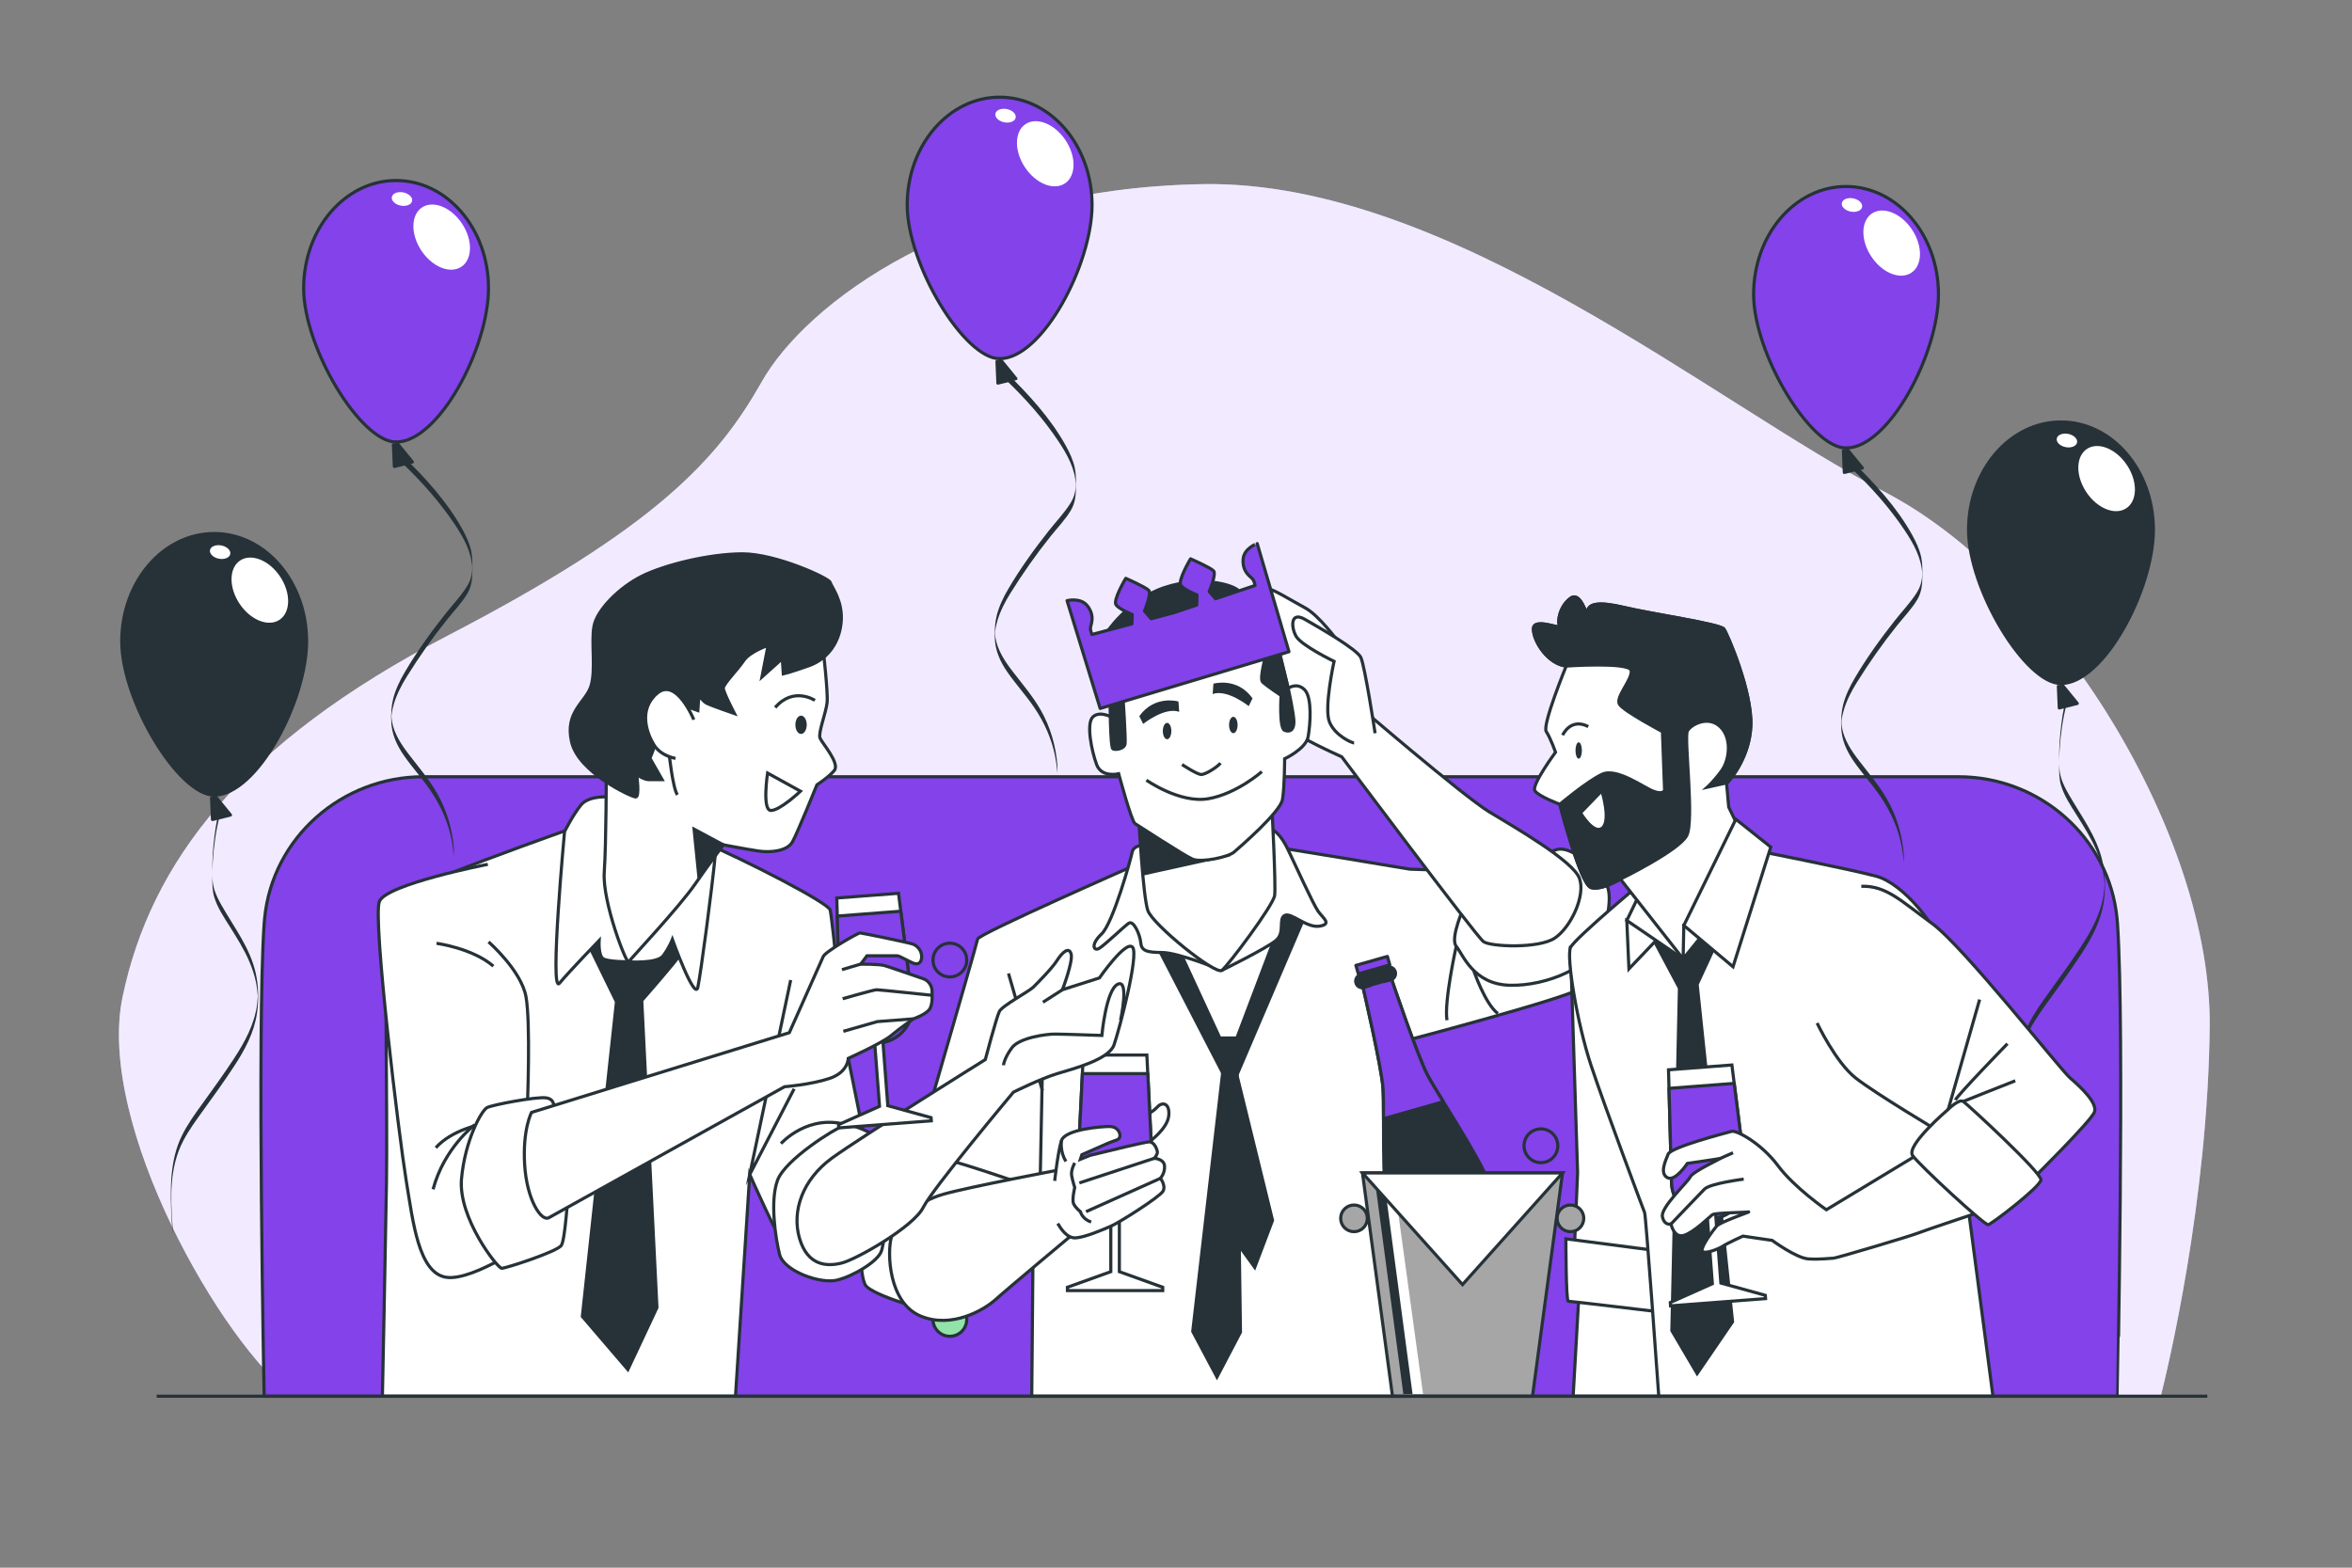<?xml version="1.0" encoding="utf-8"?>
<!-- Generator: Adobe Illustrator 25.2.0, SVG Export Plug-In . SVG Version: 6.00 Build 0)  -->
<svg version="1.1" xmlns="http://www.w3.org/2000/svg" xmlns:xlink="http://www.w3.org/1999/xlink" x="0px" y="0px"
	 viewBox="0 0 750 500" style="enable-background:new 0 0 750 500;" xml:space="preserve">
<rect x="0" y="0" width="750" height="500" fill="#808080" stroke="none"/>
<g id="Background_Simple">
	<g>
		<path style="fill:#D2BBFF;" d="M93.49,445.31h595.53c2.21-8.78,15.01-61.97,15.6-117.82c0.64-61.14-49.68-142.66-103.81-170.68
			c-54.13-28.02-138.84-99.35-217.17-98.08c-78.33,1.27-126.74,38.21-140.75,63.05c-14.01,24.84-33.75,46.49-99.99,80.88
			c-66.23,34.39-94.89,72.6-103.81,115.27C30.56,358.77,71.01,428.76,93.49,445.31z"/>
		<path style="opacity:0.7;fill:#FFFFFF;" d="M93.49,445.31h595.53c2.21-8.78,15.01-61.97,15.6-117.82
			c0.64-61.14-49.68-142.66-103.81-170.68c-54.13-28.02-138.84-99.35-217.17-98.08c-78.33,1.27-126.74,38.21-140.75,63.05
			c-14.01,24.84-33.75,46.49-99.99,80.88c-66.23,34.39-94.89,72.6-103.81,115.27C30.56,358.77,71.01,428.76,93.49,445.31z"/>
	</g>
</g>
<g id="Sofa">
	<g>
		<path style="fill:#8342EA;stroke:#263238;stroke-linecap:round;stroke-linejoin:round;stroke-miterlimit:10;" d="M675.22,294.66
			c-0.04-0.6-0.09-1.2-0.15-1.79c-2.53-25.75-24.66-45.13-50.53-45.13H411.95h-64.44H134.91c-25.87,0-48,19.38-50.53,45.13
			c-0.06,0.59-0.11,1.19-0.15,1.79c-2.31,33.85,0,150.66,0,150.66h261.58h67.84h261.58C675.22,445.31,677.53,328.51,675.22,294.66z"
			/>
		<path style="fill:#92E3A9;stroke:#263238;stroke-linecap:round;stroke-linejoin:round;stroke-miterlimit:10;" d="M154.42,306.2
			c0-2.97-2.41-5.38-5.38-5.38c-2.97,0-5.39,2.41-5.39,5.38c0,2.97,2.41,5.39,5.39,5.39C152.01,311.58,154.42,309.17,154.42,306.2z"
			/>
		
			<circle style="fill:#92E3A9;stroke:#263238;stroke-linecap:round;stroke-linejoin:round;stroke-miterlimit:10;" cx="225.96" cy="306.2" r="5.38"/>
		
			<circle style="fill:#8342EA;stroke:#263238;stroke-linecap:round;stroke-linejoin:round;stroke-miterlimit:10;" cx="302.89" cy="306.2" r="5.38"/>
		
			<circle style="fill:#92E3A9;stroke:#263238;stroke-linecap:round;stroke-linejoin:round;stroke-miterlimit:10;" cx="379.82" cy="306.2" r="5.38"/>
		
			<circle style="fill:#92E3A9;stroke:#263238;stroke-linecap:round;stroke-linejoin:round;stroke-miterlimit:10;" cx="456.74" cy="306.2" r="5.38"/>
		<path style="fill:#92E3A9;stroke:#263238;stroke-linecap:round;stroke-linejoin:round;stroke-miterlimit:10;" d="M539.06,306.2
			c0-2.97-2.41-5.38-5.39-5.38c-2.97,0-5.38,2.41-5.38,5.38c0,2.97,2.41,5.39,5.38,5.39C536.65,311.58,539.06,309.17,539.06,306.2z"
			/>
		<path style="fill:#92E3A9;stroke:#263238;stroke-linecap:round;stroke-linejoin:round;stroke-miterlimit:10;" d="M615.99,306.2
			c0-2.97-2.41-5.38-5.38-5.38c-2.97,0-5.39,2.41-5.39,5.38c0,2.97,2.41,5.39,5.39,5.39C613.57,311.58,615.99,309.17,615.99,306.2z"
			/>
		<path style="fill:#92E3A9;stroke:#263238;stroke-linecap:round;stroke-linejoin:round;stroke-miterlimit:10;" d="M154.42,420.82
			c0-2.97-2.41-5.38-5.38-5.38c-2.97,0-5.39,2.41-5.39,5.38c0,2.97,2.41,5.39,5.39,5.39C152.01,426.2,154.42,423.79,154.42,420.82z"
			/>
		
			<circle style="fill:#92E3A9;stroke:#263238;stroke-linecap:round;stroke-linejoin:round;stroke-miterlimit:10;" cx="225.96" cy="420.82" r="5.38"/>
		
			<circle style="fill:#92E3A9;stroke:#263238;stroke-linecap:round;stroke-linejoin:round;stroke-miterlimit:10;" cx="302.89" cy="420.82" r="5.38"/>
		
			<circle style="fill:#92E3A9;stroke:#263238;stroke-linecap:round;stroke-linejoin:round;stroke-miterlimit:10;" cx="379.82" cy="420.82" r="5.38"/>
		
			<circle style="fill:#92E3A9;stroke:#263238;stroke-linecap:round;stroke-linejoin:round;stroke-miterlimit:10;" cx="456.74" cy="420.82" r="5.38"/>
		<path style="fill:#92E3A9;stroke:#263238;stroke-linecap:round;stroke-linejoin:round;stroke-miterlimit:10;" d="M539.06,420.82
			c0-2.97-2.41-5.38-5.39-5.38c-2.97,0-5.38,2.41-5.38,5.38c0,2.97,2.41,5.39,5.38,5.39C536.65,426.2,539.06,423.79,539.06,420.82z"
			/>
		<path style="fill:#92E3A9;stroke:#263238;stroke-linecap:round;stroke-linejoin:round;stroke-miterlimit:10;" d="M615.99,420.82
			c0-2.97-2.41-5.38-5.38-5.38c-2.97,0-5.39,2.41-5.39,5.38c0,2.97,2.41,5.39,5.39,5.39C613.57,426.2,615.99,423.79,615.99,420.82z"
			/>
		
			<circle style="fill:#92E3A9;stroke:#263238;stroke-linecap:round;stroke-linejoin:round;stroke-miterlimit:10;" cx="183.65" cy="365.43" r="5.39"/>
		
			<circle style="fill:#92E3A9;stroke:#263238;stroke-linecap:round;stroke-linejoin:round;stroke-miterlimit:10;" cx="260.58" cy="365.43" r="5.39"/>
		
			<circle style="fill:#92E3A9;stroke:#263238;stroke-linecap:round;stroke-linejoin:round;stroke-miterlimit:10;" cx="337.51" cy="365.43" r="5.38"/>
		<path style="fill:#92E3A9;stroke:#263238;stroke-linecap:round;stroke-linejoin:round;stroke-miterlimit:10;" d="M419.82,365.43
			c0-2.97-2.41-5.38-5.39-5.38c-2.97,0-5.38,2.41-5.38,5.38c0,2.97,2.41,5.39,5.38,5.39C417.41,370.82,419.82,368.41,419.82,365.43z
			"/>
		<path style="fill:#8342EA;stroke:#263238;stroke-linecap:round;stroke-linejoin:round;stroke-miterlimit:10;" d="M496.75,365.43
			c0-2.97-2.41-5.38-5.38-5.38c-2.97,0-5.39,2.41-5.39,5.38c0,2.97,2.41,5.39,5.39,5.39C494.34,370.82,496.75,368.41,496.75,365.43z
			"/>
		
			<circle style="fill:#92E3A9;stroke:#263238;stroke-linecap:round;stroke-linejoin:round;stroke-miterlimit:10;" cx="568.29" cy="365.43" r="5.38"/>
	</g>
</g>
<g id="Balloons">
	<g>
		<g>
			<path style="fill:#263238;stroke:#263238;stroke-linecap:round;stroke-linejoin:round;stroke-miterlimit:10;" d="M686.67,168.97
				c0,18.99-15.84,49.03-29.47,49.03c-11.34,0-29.47-30.04-29.47-49.03c0-18.99,13.19-34.38,29.47-34.38
				C673.48,134.59,686.67,149.98,686.67,168.97z"/>
			<polyline style="fill:#263238;stroke:#263238;stroke-linecap:round;stroke-linejoin:round;stroke-miterlimit:10;" points="
				656.37,218.91 656.66,225.79 662.39,224.36 657.2,218 			"/>
			<path style="fill:#FFFFFF;" d="M678.24,148.34c3.47,5.22,3.37,11.39-0.21,13.76c-3.58,2.38-9.3,0.07-12.76-5.16
				c-3.47-5.22-3.37-11.39,0.21-13.76C669.06,140.81,674.77,143.12,678.24,148.34z"/>
			<path style="fill:#FFFFFF;" d="M662.33,141.14c-0.23,1.16-1.87,1.82-3.65,1.47c-1.79-0.35-3.05-1.59-2.82-2.75
				c0.23-1.17,1.87-1.82,3.65-1.47C661.3,138.74,662.56,139.97,662.33,141.14z"/>
		</g>
		<g>
			<g>
				<path style="fill:#263238;" d="M658.99,222.06c-1.07,4.03-1.67,8.22-2.05,12.37c-0.3,3.26-0.37,6.52-0.34,9.79
					c0.02,2.12,0,4.26,0.62,6.3c1.02,3.38,3.07,6.41,4.93,9.37c2.31,3.66,4.62,7.33,6.31,11.32c0.89,2.1,1.61,4.27,2.08,6.51
					c0.25,1.22,0.43,2.46,0.52,3.71c0.02,0.32,0.02,0.65,0.06,0.98c0.05,0.49,0-0.5,0.01-0.51c-0.05,0.07-0.01,0.35-0.02,0.44
					c-0.05,0.74-0.1,1.48-0.19,2.22c-0.83,6.5-3.92,12.16-7.46,17.56c-3.21,4.9-6.64,9.63-10.07,14.38
					c-2.36,3.26-4.74,6.54-6.51,10.17c-3.91,8.01-3.69,17.29-3.29,25.98c0.08,1.77,0.19,3.54,0.32,5.3
					c-0.04-0.59,0.06-1.66,0.01-2.41c-0.67-9.29-1.01-18.85,3.44-27.32c1.82-3.46,4.15-6.63,6.44-9.79
					c3.34-4.61,6.66-9.23,9.78-13.99c3.38-5.16,6.32-10.58,7.25-16.76c0.63-4.18,0.54-8.72-0.37-12.85
					c-1.81-8.14-6.91-14.64-10.94-21.75c-0.87-1.53-1.68-3.11-2.22-4.79c-0.95-2.95-0.73-6.18-0.53-9.23
					c0.32-4.84,0.97-9.77,2.22-14.47C659.2,223.78,658.78,222.84,658.99,222.06L658.99,222.06z"/>
			</g>
		</g>
	</g>
	<g>
		<g>
			<path style="fill:#263238;stroke:#263238;stroke-linecap:round;stroke-linejoin:round;stroke-miterlimit:10;" d="M97.77,204.55
				c0,18.99-15.84,49.03-29.47,49.03c-11.34,0-29.47-30.04-29.47-49.03c0-18.99,13.19-34.38,29.47-34.38S97.77,185.57,97.77,204.55z
				"/>
			<polyline style="fill:#263238;stroke:#263238;stroke-linecap:round;stroke-linejoin:round;stroke-miterlimit:10;" points="
				67.47,254.49 67.75,261.37 73.49,259.94 68.3,253.58 			"/>
			<path style="fill:#FFFFFF;" d="M89.34,183.92c3.47,5.22,3.37,11.39-0.21,13.76c-3.58,2.38-9.3,0.07-12.76-5.16
				c-3.47-5.22-3.37-11.39,0.21-13.76C80.15,176.39,85.87,178.7,89.34,183.92z"/>
			<path style="fill:#FFFFFF;" d="M73.43,176.72c-0.23,1.16-1.87,1.82-3.65,1.47c-1.79-0.35-3.05-1.59-2.82-2.75
				c0.23-1.16,1.87-1.82,3.65-1.47C72.4,174.32,73.66,175.55,73.43,176.72z"/>
		</g>
		<g>
			<g>
				<path style="fill:#263238;" d="M70.08,257.64c-1.07,4.03-1.67,8.22-2.05,12.37c-0.3,3.26-0.37,6.52-0.34,9.79
					c0.02,2.12,0,4.26,0.62,6.3c1.02,3.38,3.07,6.41,4.93,9.37c2.31,3.66,4.62,7.33,6.31,11.32c0.89,2.1,1.61,4.27,2.08,6.51
					c0.25,1.22,0.43,2.46,0.52,3.71c0.02,0.32,0.02,0.65,0.06,0.98c0.05,0.49,0-0.5,0.01-0.51c-0.05,0.07-0.01,0.35-0.02,0.45
					c-0.05,0.74-0.1,1.48-0.19,2.22c-0.83,6.5-3.92,12.16-7.46,17.56c-3.21,4.9-6.64,9.63-10.07,14.38
					c-2.36,3.26-4.74,6.54-6.51,10.17c-3.91,8.01-3.69,17.29-3.29,25.98c0.08,1.77,0.19,3.54,0.32,5.3
					c-0.04-0.59,0.06-1.66,0.01-2.41c-0.67-9.29-1.01-18.85,3.44-27.32c1.82-3.46,4.15-6.63,6.44-9.79
					c3.34-4.61,6.66-9.23,9.78-13.99c3.38-5.16,6.32-10.58,7.25-16.76c0.63-4.18,0.54-8.72-0.37-12.85
					c-1.81-8.14-6.91-14.64-10.94-21.75c-0.87-1.53-1.68-3.11-2.22-4.79c-0.95-2.95-0.73-6.18-0.53-9.23
					c0.32-4.84,0.97-9.77,2.22-14.47C70.29,259.36,69.88,258.42,70.08,257.64L70.08,257.64z"/>
			</g>
		</g>
	</g>
	<g>
		<g>
			<path style="fill:#8342EA;stroke:#263238;stroke-linecap:round;stroke-linejoin:round;stroke-miterlimit:10;" d="M618.13,93.86
				c0,18.99-15.84,49.03-29.47,49.03c-11.34,0-29.47-30.04-29.47-49.03c0-18.99,13.19-34.38,29.47-34.38
				C604.94,59.48,618.13,74.87,618.13,93.86z"/>
			<polyline style="fill:#263238;stroke:#263238;stroke-linecap:round;stroke-linejoin:round;stroke-miterlimit:10;" points="
				587.83,143.8 588.11,150.68 593.85,149.25 588.66,142.89 			"/>
			<path style="fill:#FFFFFF;" d="M609.7,73.23c3.47,5.22,3.37,11.39-0.21,13.76c-3.58,2.38-9.3,0.07-12.76-5.16
				c-3.47-5.22-3.37-11.39,0.21-13.76C600.52,65.7,606.23,68.01,609.7,73.23z"/>
			<path style="fill:#FFFFFF;" d="M593.79,66.02c-0.23,1.16-1.87,1.82-3.65,1.47c-1.79-0.35-3.05-1.59-2.82-2.75
				c0.23-1.16,1.87-1.82,3.65-1.47C592.76,63.63,594.02,64.86,593.79,66.02z"/>
		</g>
		<g>
			<g>
				<path style="fill:#263238;" d="M590.44,149.45c6.27,5.94,12.19,12.58,16.97,19.77c2.8,4.21,5.36,8.81,5.56,13.96
					c0.01,0.23,0,0.47,0.02,0.7c0.03,0.29,0.06-1.86-0.01-0.86c-0.03,0.38-0.04,0.77-0.08,1.15c-0.07,0.61-0.17,1.21-0.33,1.81
					c-0.3,1.13-0.81,2.18-1.44,3.17c-1.97,3.08-4.56,5.78-6.83,8.65c-4.65,5.88-9.11,12.08-12.9,18.55
					c-1.54,2.62-2.88,5.4-3.65,8.36c-0.6,2.33-0.67,4.65-0.63,7.04c0.06,4.15,1.71,7.78,4.05,11.14c2.69,3.86,5.88,7.34,8.52,11.24
					c3.25,4.79,5.61,10.08,6.71,15.78c0.34,1.74,0.56,3.5,0.69,5.27c-0.06-0.83,0.06-1.67,0-2.5c-0.48-6.28-2.23-12.33-5.37-17.81
					c-2.48-4.32-5.7-8.09-8.73-12.02c-2.52-3.26-4.94-6.79-5.65-10.93c-0.09-0.55-0.14-1.1-0.19-1.65
					c-0.11-1.31-0.09,1.51-0.01,0.74c0.04-0.35,0.05-0.7,0.08-1.04c0.14-1.23,0.4-2.43,0.76-3.61c0.93-3.1,2.45-6,4.15-8.73
					c3.92-6.3,8.22-12.41,12.86-18.2c2.15-2.68,4.65-5.25,6.41-8.22c1.38-2.34,1.59-4.84,1.6-7.51c0-1.98,0.05-4.03-0.37-5.98
					c-0.53-2.51-1.64-4.88-2.88-7.11c-4.8-8.67-11.8-16.33-18.88-23.21c-0.15-0.15-0.3-0.29-0.46-0.44
					c0.11,0.11-0.01,1.07-0.01,1.25C590.43,148.41,590.29,149.3,590.44,149.45L590.44,149.45z"/>
			</g>
		</g>
	</g>
	<g>
		<g>
			<path style="fill:#8342EA;stroke:#263238;stroke-linecap:round;stroke-linejoin:round;stroke-miterlimit:10;" d="M155.77,91.95
				c0,18.99-15.84,49.03-29.47,49.03c-11.34,0-29.47-30.04-29.47-49.03c0-18.99,13.19-34.38,29.47-34.38
				C142.57,57.57,155.77,72.96,155.77,91.95z"/>
			<polyline style="fill:#263238;stroke:#263238;stroke-linecap:round;stroke-linejoin:round;stroke-miterlimit:10;" points="
				125.46,141.89 125.75,148.77 131.49,147.34 126.3,140.98 			"/>
			<path style="fill:#FFFFFF;" d="M147.33,71.32c3.47,5.22,3.37,11.39-0.21,13.76c-3.58,2.38-9.3,0.07-12.76-5.16
				c-3.47-5.22-3.37-11.39,0.21-13.76C138.15,63.79,143.87,66.1,147.33,71.32z"/>
			<path style="fill:#FFFFFF;" d="M131.42,64.11c-0.23,1.16-1.87,1.82-3.65,1.47c-1.79-0.35-3.05-1.59-2.82-2.75
				c0.23-1.16,1.87-1.82,3.65-1.47C130.39,61.72,131.65,62.95,131.42,64.11z"/>
		</g>
		<g>
			<g>
				<path style="fill:#263238;" d="M128.08,147.54c6.27,5.94,12.19,12.58,16.97,19.77c2.8,4.21,5.36,8.81,5.56,13.96
					c0.01,0.23,0,0.47,0.02,0.7c0.03,0.29,0.06-1.86-0.01-0.86c-0.03,0.38-0.04,0.77-0.08,1.15c-0.07,0.61-0.17,1.21-0.33,1.81
					c-0.3,1.13-0.81,2.18-1.44,3.17c-1.97,3.08-4.56,5.78-6.83,8.65c-4.65,5.88-9.11,12.08-12.9,18.55
					c-1.54,2.62-2.88,5.4-3.65,8.36c-0.6,2.33-0.67,4.65-0.63,7.04c0.06,4.15,1.71,7.78,4.05,11.14c2.69,3.86,5.88,7.34,8.52,11.24
					c3.25,4.79,5.61,10.08,6.71,15.78c0.34,1.74,0.56,3.5,0.69,5.27c-0.06-0.83,0.06-1.67,0-2.5c-0.48-6.28-2.23-12.33-5.37-17.81
					c-2.48-4.32-5.7-8.09-8.73-12.02c-2.52-3.26-4.94-6.79-5.65-10.93c-0.09-0.55-0.14-1.1-0.19-1.65
					c-0.11-1.31-0.09,1.51-0.01,0.74c0.04-0.35,0.05-0.7,0.08-1.04c0.14-1.23,0.4-2.43,0.76-3.61c0.93-3.1,2.45-6,4.15-8.73
					c3.92-6.3,8.22-12.41,12.86-18.2c2.15-2.68,4.65-5.25,6.41-8.22c1.38-2.34,1.59-4.84,1.6-7.51c0-1.98,0.05-4.03-0.37-5.98
					c-0.53-2.51-1.64-4.88-2.88-7.11c-4.8-8.67-11.8-16.33-18.88-23.21c-0.15-0.15-0.3-0.29-0.46-0.44
					c0.11,0.11-0.01,1.07-0.01,1.25C128.07,146.5,127.93,147.39,128.08,147.54L128.08,147.54z"/>
			</g>
		</g>
	</g>
	<g>
		<g>
			<path style="fill:#8342EA;stroke:#263238;stroke-linecap:round;stroke-linejoin:round;stroke-miterlimit:10;" d="M348.23,65.37
				c0,18.99-15.84,49.03-29.47,49.03c-11.34,0-29.47-30.04-29.47-49.03c0-18.99,13.19-34.38,29.47-34.38
				C335.03,30.99,348.23,46.38,348.23,65.37z"/>
			<polyline style="fill:#263238;stroke:#263238;stroke-linecap:round;stroke-linejoin:round;stroke-miterlimit:10;" points="
				317.92,115.31 318.21,122.19 323.94,120.76 318.76,114.4 			"/>
			<path style="fill:#FFFFFF;" d="M339.79,44.74c3.47,5.22,3.37,11.39-0.21,13.76c-3.58,2.38-9.3,0.07-12.76-5.16
				c-3.47-5.22-3.37-11.39,0.21-13.76C330.61,37.21,336.33,39.52,339.79,44.74z"/>
			<path style="fill:#FFFFFF;" d="M323.88,37.54c-0.23,1.16-1.87,1.82-3.65,1.47c-1.79-0.35-3.05-1.59-2.82-2.75
				c0.23-1.17,1.87-1.82,3.65-1.47C322.85,35.14,324.11,36.37,323.88,37.54z"/>
		</g>
		<g>
			<g>
				<path style="fill:#263238;" d="M320.54,120.96c6.27,5.94,12.19,12.58,16.97,19.78c2.8,4.21,5.36,8.81,5.56,13.96
					c0.01,0.23,0,0.47,0.02,0.7c0.03,0.29,0.06-1.86-0.01-0.86c-0.03,0.38-0.04,0.77-0.08,1.15c-0.07,0.61-0.17,1.21-0.33,1.81
					c-0.3,1.13-0.81,2.18-1.44,3.17c-1.97,3.08-4.56,5.78-6.83,8.65c-4.65,5.88-9.11,12.08-12.9,18.55
					c-1.54,2.62-2.88,5.4-3.65,8.36c-0.6,2.33-0.67,4.65-0.63,7.04c0.06,4.15,1.71,7.78,4.05,11.14c2.69,3.86,5.88,7.34,8.52,11.24
					c3.25,4.79,5.61,10.08,6.71,15.78c0.34,1.74,0.56,3.5,0.69,5.27c-0.06-0.83,0.06-1.67,0-2.5c-0.48-6.28-2.23-12.33-5.37-17.81
					c-2.48-4.32-5.7-8.09-8.73-12.02c-2.52-3.26-4.94-6.79-5.65-10.93c-0.09-0.55-0.14-1.1-0.19-1.65
					c-0.11-1.31-0.09,1.51-0.01,0.74c0.04-0.35,0.05-0.7,0.08-1.04c0.14-1.23,0.4-2.43,0.76-3.61c0.93-3.1,2.45-6,4.15-8.73
					c3.92-6.3,8.22-12.41,12.86-18.2c2.15-2.68,4.65-5.25,6.41-8.22c1.38-2.34,1.59-4.84,1.6-7.51c0.01-1.98,0.05-4.03-0.37-5.98
					c-0.53-2.51-1.64-4.88-2.88-7.11c-4.8-8.67-11.8-16.33-18.88-23.2c-0.15-0.15-0.3-0.29-0.46-0.44c0.11,0.11-0.01,1.07-0.01,1.25
					C320.53,119.92,320.39,120.82,320.54,120.96L320.54,120.96z"/>
			</g>
		</g>
	</g>
</g>
<g id="Character_2">
	<g>
		<path style="fill:#FFFFFF;stroke:#263238;stroke-miterlimit:10;" d="M362.62,275.64c0,0-50.65,22.26-50.88,23.85
			c-0.23,1.59-24.76,86.09-24.76,86.09l42.48,7.5L329,445.31h118.57l0.45-113.35c0,0,52.7-13.86,56.1-16.81
			c3.41-2.95,9.77-12.27,6.59-22.03c-3.18-9.77-14.31-14.54-16.35-14.54c-2.04,0-44.75-1.36-44.75-1.36s-43.38-7.27-44.75-7.27
			C403.5,269.96,362.62,275.64,362.62,275.64z"/>
		<path style="fill:none;stroke:#263238;stroke-miterlimit:10;" d="M469.92,309.5c0,0,3.6,10.64,7.7,13.75"/>
		<path style="fill:none;stroke:#263238;stroke-miterlimit:10;" d="M464.36,301.81c0,0-3.93,17.68-2.95,23.58"/>
		<line style="fill:none;stroke:#263238;stroke-miterlimit:10;" x1="331.74" y1="374.17" x2="332.89" y2="316.05"/>
		<line style="fill:none;stroke:#263238;stroke-miterlimit:10;" x1="332.39" y1="347.81" x2="321.59" y2="310.48"/>
		<g>
			<polygon style="fill:#263238;stroke:#263238;stroke-miterlimit:10;" points="368.98,301.76 389.88,342.19 394.42,342.87 
				416.45,291.31 410.32,289.04 394.42,331.06 388.97,331.06 375.34,301.53 			"/>
			<polygon style="fill:#263238;stroke:#263238;stroke-miterlimit:10;" points="389.88,342.19 392.37,393.52 400.1,404.2 
				405.78,389.21 394.42,342.87 			"/>
			<polygon style="fill:#263238;stroke:#263238;stroke-miterlimit:10;" points="389.88,342.19 380.34,424.64 388.06,439.18 
				395.55,424.87 394.42,342.87 			"/>
		</g>
		<g>
			<path style="fill:#FFFFFF;stroke:#263238;stroke-miterlimit:10;" d="M364.89,269.5c0,0-3.41,0-3.86,2.27
				c-0.45,2.27-6.13,22.71-9.77,26.12c-3.63,3.41-2.5,5.68-0.68,4.54c1.82-1.14,7.72-6.81,9.31-7.95s3.63,3.63,3.86,6.13
				c0.23,2.5,1.59,3.18,6.81,3.18c5.22,0,19.08,5.68,19.08,5.68s14.31-7.04,17.26-9.54c2.95-2.5,0.68-6.81,2.73-7.95
				c2.04-1.14,7.04,4.09,11.13,3.41c4.09-0.68,1.14-2.5-0.45-4.77c-1.59-2.27-7.27-14.76-9.54-19.53c-2.27-4.77-4.54-7.04-7.72-7.27
				C399.87,263.6,364.89,269.5,364.89,269.5z"/>
			<path style="fill:#FFFFFF;stroke:#263238;stroke-miterlimit:10;" d="M363.07,260.19c0,0,1.36,25.67,2.95,30.21
				s21.58,20.67,23.62,19.08c2.04-1.59,16.35-20.67,16.81-23.85c0.45-3.18-0.91-29.07-0.91-29.07s-13.4,6.81-18.4,7.72
				C382.15,265.19,363.07,260.19,363.07,260.19z"/>
			<polygon style="fill:#263238;stroke:#263238;stroke-miterlimit:10;" points="390.6,272.97 364.77,278.69 363.5,262.81 			"/>
		</g>
		<path style="fill:#FFFFFF;stroke:#263238;stroke-miterlimit:10;" d="M467.14,288.54c0,0-4.91,10.64-2.78,13.26
			c2.13,2.62,5.4,12.12,17.03,12.44c11.62,0.33,27.51-5.89,29.96-16.37c2.46-10.48,2.46-14.41-0.33-17.85
			c-2.78-3.44-9.5-9.82-14.08-9.17C492.35,271.52,467.14,288.54,467.14,288.54z"/>
		<path style="fill:#FFFFFF;stroke:#263238;stroke-miterlimit:10;" d="M426.54,204.39c0,0-6.06-8.19-10.31-10.48
			c-4.26-2.29-10.81-6.39-11.95-6.06c-1.15,0.33,4.42,40.11,4.42,40.11s5.08,6.39,8.68,8.35c3.6,1.96,10.48,5.08,10.48,5.08
			s42.9,57.3,45.19,58.94c2.29,1.64,17.68,2.29,22.76-1.15c5.08-3.44,9.82-13.43,7.86-18.99c-1.96-5.57-20.47-16.21-28.82-21.28
			c-8.35-5.08-42.41-34.38-42.41-34.38s-2.62-12.93-2.95-14.24C429.16,208.97,426.54,204.39,426.54,204.39z"/>
		<g>
			<g>
				<path style="fill:#FFFFFF;stroke:#263238;stroke-miterlimit:10;" d="M354.67,228.84c0,0-3.86-2.27-6.13-0.23
					c-2.27,2.04-0.45,10.9,1.14,15.22c1.59,4.32,7.04,2.95,7.04,2.95s4.09,15.22,5.22,15.9c1.14,0.68,15.67,10.22,18.4,11.36
					c2.73,1.14,11.36-0.68,13.17-2.27c1.82-1.59,14.76-12.72,15.45-16.81c0.68-4.09,0.68-12.95,0.68-12.95s6.81-3.18,7.5-7.04
					c0.68-3.86,1.36-12.49-1.14-14.99c-2.5-2.5-5.22-0.45-5.22-0.45l-2.95-12.04l-53.83,15.67L354.67,228.84z"/>
				<path style="fill:#263238;stroke:#263238;stroke-miterlimit:10;" d="M353.99,223.17c0,0,0,15.22,0.91,15.67
					c0.91,0.45,3.63,0,3.86-1.59c0.23-1.59-0.68-15.22-0.68-15.22L353.99,223.17z"/>
				<path style="fill:#263238;stroke:#263238;stroke-miterlimit:10;" d="M403.96,207.95c0,0-2.5,8.4-1.36,9.54
					c1.14,1.14,5.91,4.32,5.91,4.32s-0.68,10.45,1.14,11.13c1.82,0.68,2.95-0.23,2.95-2.73c0-2.5-1.82-10.68-1.82-10.68l-2.95-12.04
					L403.96,207.95z"/>
				<ellipse style="fill:#263238;" cx="393.28" cy="231.23" rx="1.36" ry="2.61"/>
				<ellipse style="fill:#263238;" cx="372.16" cy="233.16" rx="1.36" ry="2.61"/>
				<path style="fill:none;stroke:#263238;stroke-miterlimit:10;" d="M376.93,243.84c0,0,4.77,3.18,6.13,3.18
					c1.36,0,5-2.27,6.13-3.63"/>
				<path style="fill:none;stroke:#263238;stroke-miterlimit:10;" d="M402.37,246.11c0,0-7.95,7.04-17.04,8.63
					c-9.09,1.59-19.76-5.91-19.76-5.91"/>
				<path style="fill:#263238;" d="M364.52,230.89c0,0,6.85-5.51,11.5-3.86l-0.24-3.3c0,0-7.58-2.2-12.48,4.68L364.52,230.89z"/>
				<path style="fill:#263238;" d="M398.19,225.21c0,0-6.85-5.51-11.5-3.86l0.24-3.3c0,0,7.58-2.2,12.48,4.68L398.19,225.21z"/>
			</g>
			<path style="fill:#263238;stroke:#263238;stroke-miterlimit:10;" d="M352.56,202.2c0,0,6.97-10.9,18.81-14.81
				c11.84-3.91,21.95-0.84,23.59,1.04c1.64,1.87,1.64,1.87,1.64,1.87L352.56,202.2z"/>
			<path style="fill:#8342EA;stroke:#263238;stroke-linecap:round;stroke-linejoin:round;stroke-miterlimit:10;" d="M396.42,178.2
				c-0.34,3.4,1.42,5.05,2.52,5.99c1.1,0.95,1.07,1.85,1.28,2.54l-12.61,4.23l-2.01-2.3c0,0,2.35-5.55,1.38-6.59
				c-0.97-1.04-7.34-3.84-7.34-3.84s-4.23,7.06-3.07,8.51c1.16,1.45,5.13,3.02,5.13,3.02l-0.09,3.21l-7.14,2.4l-7.38,1.97
				l-2.15-2.46c0,0,2.35-5.55,1.38-6.59c-0.97-1.04-7.34-3.84-7.34-3.84s-4.23,7.06-3.07,8.51c1.16,1.45,5.13,3.02,5.13,3.02
				l-0.09,2.99l-12.74,3.39c-0.21-0.69-0.74-1.43-0.34-2.83c0.4-1.4,0.96-3.75-1.2-6.39c-2.16-2.65-6.41-1.57-6.41-1.57l10.56,34.38
				l60.21-18.09l-10.14-34.51C400.9,173.35,396.76,174.81,396.42,178.2z"/>
		</g>
		<path style="fill:#FFFFFF;stroke:#263238;stroke-miterlimit:10;" d="M325.19,377.28c0,0-22.76-7.86-26.2-8.02
			c-3.44-0.16-18.66,11.3-21.94,16.37s-3.11,21.45-0.98,24.4c2.13,2.95,19.65,8.51,22.76,7.7c3.11-0.82,27.83-33.4,27.83-33.4
			S327.32,379.9,325.19,377.28z"/>
		<path style="fill:#FFFFFF;stroke:#263238;stroke-miterlimit:10;" d="M338.29,373.03c0,0-29.47,5.57-37.49,7.86
			c-8.02,2.29-15.06,8.35-16.54,13.59c-1.47,5.24-0.82,20.96,9.17,25.21c9.99,4.26,20.47-1.96,24.07-5.24
			c3.6-3.27,26.36-22.27,26.36-22.27s2.13-15.23,0.16-17.36C342.05,372.7,338.29,373.03,338.29,373.03z"/>
		<path style="fill:#FFFFFF;stroke:#263238;stroke-miterlimit:10;" d="M364.98,355.83c0,0,2.46-0.98,4.09-2.78
			c1.64-1.8,4.09-1.15,3.6,2.95c-0.49,4.09-6.22,8.19-6.22,8.19L364.98,355.83z"/>
		<g>
			<path style="fill:#FFFFFF;stroke:#263238;stroke-miterlimit:10;" d="M355.58,384.89L355.58,384.89
				c-6.59,0-11.93-5.34-11.93-11.93l1.79-36.46h20.27l1.79,36.46C367.5,379.55,362.16,384.89,355.58,384.89z"/>
			<path style="fill:#8342EA;stroke:#263238;stroke-linecap:round;stroke-linejoin:round;stroke-miterlimit:10;" d="M345.15,342.42
				l-1.5,30.55c0,6.59,5.34,11.93,11.93,11.93c6.59,0,11.93-5.34,11.93-11.93l-1.5-30.55H345.15z"/>
			<polygon style="fill:#FFFFFF;stroke:#263238;stroke-miterlimit:10;" points="356.94,405.59 356.94,382.85 354.21,382.85 
				354.21,405.59 340.38,410.56 340.38,411.62 355.55,411.62 355.6,411.62 370.77,411.62 370.77,410.56 			"/>
		</g>
		<g>
			<path style="fill:#FFFFFF;stroke:#263238;stroke-miterlimit:10;" d="M336.32,376.63c0,0,0.98-9.01,2.13-12.77
				c1.15-3.77,13.1-4.58,15.39-4.58c2.29,0,3.44,1.8,3.27,3.11c-0.16,1.31-1.31,1.15-3.93,2.29c-2.62,1.15-8.19,3.6-8.19,3.6
				l-0.49,1.47l3.05-1.24c6.4-1.58,17.73-4.32,18.89-4.32c1.64,0,2.46,2.29,2.62,3.11c0.16,0.82-0.98,2.13-0.98,2.13
				s3.11,0.16,3.27,2.46c0.16,2.29-1.31,3.93-1.31,3.93s1.8,2.29,0.82,4.09c-0.98,1.8-13.92,9.99-16.54,11.13
				c-2.62,1.15-8.35,3.6-11.3,3.77c-2.95,0.16-4.91-3.27-5.73-4.58"/>
			<line style="fill:none;stroke:#263238;stroke-miterlimit:10;" x1="368.09" y1="369.42" x2="344.18" y2="377.28"/>
			<line style="fill:none;stroke:#263238;stroke-miterlimit:10;" x1="370.05" y1="375.81" x2="346.31" y2="386.45"/>
			<path style="fill:none;stroke:#263238;stroke-miterlimit:10;" d="M342.71,370.9c0,0-1.31,2.29-0.98,4.09
				c0.33,1.8,0.98,3.77,0.98,3.77s-0.98,3.93-0.33,5.24c0.65,1.31,2.13,2.46,2.13,2.46s0.65,2.46,3.44,3.27"/>
			<path style="fill:none;stroke:#263238;stroke-miterlimit:10;" d="M338.45,363.86c0,0-0.49,3.6,1.47,6.55"/>
		</g>
		<path style="fill:#FFFFFF;stroke:#263238;stroke-miterlimit:10;" d="M438.49,233.86c0,0-3.27-21.61-4.58-24.23
			c-1.31-2.62-13.26-9.5-17.85-12.12c-4.58-2.62-4.42,2.46-2.78,5.4c1.64,2.95,12.12,8.02,12.12,8.02s-3.27,14.9-1.47,19.32
			c1.8,4.42,7.2,6.71,7.86,6.71"/>
	</g>
</g>
<g id="Character_3">
	<g>
		<polygon style="fill:#FFFFFF;stroke:#263238;stroke-miterlimit:10;" points="529.04,445.31 532.62,415.43 503.56,411.54 
			501.64,445.31 		"/>
		<path style="fill:#FFFFFF;stroke:#263238;stroke-miterlimit:10;" d="M500.79,302.2l2.27,71.82l-1.36,32.27l27.73,3.41l3.18-30
			c0,0-22.27-74.1-23.18-75.46C508.52,302.88,500.79,302.2,500.79,302.2z"/>
		<path style="fill:#FFFFFF;stroke:#263238;stroke-miterlimit:10;" d="M499.33,395.12c0,0,0,19.9,0.75,19.9
			c0.75,0,29.85,3.48,29.85,3.48v-19.4L499.33,395.12z"/>
		<path style="fill:#FFFFFF;stroke:#263238;stroke-miterlimit:10;" d="M524.43,386.75c0.43,1.07,4.1,52.77,4.51,58.56h106.57
			l-7.88-59.92c0,0-3.18-67.96-6.36-79.1c-3.18-11.14-14.55-24.55-22.96-26.82c-8.41-2.27-37.28-7.96-37.28-7.96l-35.68,8.41
			c0,0-23.18,19.32-24.55,22.27c-1.36,2.95,2.05,24.09,6.59,37.73C511.93,353.57,523.98,385.62,524.43,386.75z"/>
		<polygon style="fill:#263238;stroke:#263238;stroke-miterlimit:10;" points="525.87,297.03 535.54,315.16 533.12,424.39 
			541.18,438.09 552.47,421.57 541.18,313.96 548.44,298.24 530.71,282.92 		"/>
		<polygon style="fill:#FFFFFF;stroke:#263238;stroke-miterlimit:10;" points="518.75,293.57 519.43,309.02 528.52,299.48 		"/>
		<polygon style="fill:#FFFFFF;stroke:#263238;stroke-miterlimit:10;" points="536.71,305.84 518.75,293.57 525.34,279.93 		"/>
		<g>
			<path style="fill:#FFFFFF;stroke:#263238;stroke-miterlimit:10;" d="M499.43,212.42c0,0-7.73,18.86-6.36,20.91
				c1.36,2.05,2.95,6.59,2.95,6.59s-7.73,10.46-6.59,12.27c1.14,1.82,7.96,4.32,7.96,4.32s6.59,25.68,10,26.59
				c3.41,0.91,9.32-2.73,9.32-2.73l20,25.46l6.36-18.18l11.36-23.64l-3.18-6.59l-0.68-7.5c0,0,7.27-7.5,7.73-18.41
				c0.45-10.91-7.46-29.3-8.6-30.89c-1.14-1.59-23-4.8-31.63-6.84c-8.64-2.05-11.36-1.14-11.82,1.14c-0.45,2.27-2.05-6.59-5.45-4.09
				c-3.41,2.5-4.32,7.5-3.41,8.86c0.91,1.36-8.41-2.95-8.41,0.91C488.98,204.47,493.52,211.74,499.43,212.42z"/>
			<path style="fill:#263238;stroke:#263238;stroke-miterlimit:10;" d="M537.84,266.52c2.5-4.77-0.91-31.37,0.23-33.41
				c1.14-2.05,6.59-5,10.46-1.36c3.86,3.64,2.95,10.68,0.45,14.09c-2.5,3.41-4.55,5.23-4.55,5.23l6.4-1.42
				c1.28-1.43,7.06-8.42,7.47-18.13c0.45-10.91-7.46-29.3-8.6-30.89c-1.14-1.59-23-4.8-31.63-6.84c-8.64-2.05-11.36-1.14-11.82,1.14
				c-0.45,2.27-2.05-6.59-5.45-4.09c-3.41,2.5-4.32,7.5-3.41,8.86c0.91,1.36-8.41-2.95-8.41,0.91c0,3.86,4.55,11.14,10.46,11.82
				c0,0,20-1.36,20.68,1.36c0.68,2.73-5.23,8.64-3.64,10.91c1.59,2.27,13.64,8.64,13.64,8.64l0.68,18.64c0,0-0.23,1.59-3.41,0.45
				c-3.18-1.14-11.82-7.73-16.59-5.45c-4.77,2.27-13.41,9.55-13.41,9.55s6.59,25.68,10,26.59c3.41,0.91,9.32-2.73,9.32-2.73
				S535.34,271.29,537.84,266.52z"/>
			<ellipse style="fill:#263238;" cx="503.41" cy="239.36" rx="1.02" ry="2.61"/>
			<path style="fill:none;stroke:#263238;stroke-miterlimit:10;" d="M498.29,234.47c0,0,2.5-5.68,8.18-2.73"/>
			<path style="fill:#FFFFFF;stroke:#263238;stroke-miterlimit:10;" d="M503.98,259.25l6.82-7.05c0,0,2.95,9.32,0.23,11.82
				C508.3,266.52,503.98,259.25,503.98,259.25z"/>
		</g>
		<polygon style="fill:#FFFFFF;stroke:#263238;stroke-miterlimit:10;" points="536.93,295.16 536.71,305.84 544.43,296.29 		"/>
		<polygon style="fill:#FFFFFF;stroke:#263238;stroke-miterlimit:10;" points="553.53,261.29 536.93,295.16 552.62,308.34 
			564.66,270.16 		"/>
		<g>
			<path style="fill:#FFFFFF;stroke:#263238;stroke-miterlimit:10;" d="M545.82,388.69L545.82,388.69
				c-6.57,0.5-12.3-4.42-12.79-10.99l-0.98-36.49l20.21-1.54l4.55,36.22C557.31,382.46,552.39,388.19,545.82,388.69z"/>
			<path style="fill:#8342EA;stroke:#263238;stroke-linecap:round;stroke-linejoin:round;stroke-miterlimit:10;" d="M532.21,347.12
				l0.82,30.58c0.5,6.57,6.23,11.49,12.79,10.99c6.57-0.5,11.49-6.23,10.99-12.79L553,345.54L532.21,347.12z"/>
			<polygon style="fill:#FFFFFF;stroke:#263238;stroke-miterlimit:10;" points="548.75,409.22 547.03,386.54 544.31,386.75 
				546.03,409.43 532.62,415.43 532.7,416.49 547.82,415.34 547.88,415.33 563,414.18 562.92,413.13 			"/>
		</g>
		<g>
			<path style="fill:#FFFFFF;stroke:#263238;stroke-miterlimit:10;" d="M612.85,367.43l-30.46,18.41c0,0-10.23-7.05-15.46-14.09
				c-5.23-7.05-13.18-11.36-14.77-10.91s-19.32,5-20.23,7.27c-0.91,2.27-2.73,6.14-0.23,7.5c2.5,1.36,6.36-4.55,6.36-4.55
				s9.55-1.36,10.46-1.59c0.91-0.23-8.64,4.09-9.55,5.91c-0.91,1.82-9.55,9.77-8.86,12.73c0.68,2.95,2.73,2.27,2.73,2.27
				s0.91,4.55,4.09,3.64c3.18-0.91,8.18-5.91,9.09-6.59c0.91-0.68,10.46-0.68,11.59-0.91c1.14-0.23-9.09,3.18-10.23,4.55
				c-1.14,1.36-5.23,6.82-4.55,7.95c0.68,1.14,5.23-0.68,6.59-1.59c1.36-0.91,6.36-3.18,6.36-3.18l9.32,1.36
				c0,0,7.73,5.68,11.59,5.91c3.86,0.23,7.05-0.23,7.96-0.23c0.91,0,24.55-7.05,26.82-7.96c2.27-0.91,22.05-7.5,22.05-7.5
				L612.85,367.43z"/>
			<path style="fill:none;stroke:#263238;stroke-miterlimit:10;" d="M556.03,376.07c0,0-10.68,1.36-12.5,3.18
				s-10.68,11.14-10.68,11.14"/>
			<line style="fill:none;stroke:#263238;stroke-miterlimit:10;" x1="548.52" y1="369.48" x2="552.62" y2="367.66"/>
		</g>
		<path style="fill:#FFFFFF;stroke:#263238;stroke-miterlimit:10;" d="M579.44,326.3c0,0,5.91,12.5,12.27,17.5
			c6.36,5,26.59,17.05,26.59,17.05l29.55,15.46c0,0,18.86-18.64,20-21.59c1.14-2.95-4.55-8.18-7.73-10.91
			c-3.18-2.73-34.09-42.05-44.09-49.32c-10-7.27-14.55-12.05-22.5-11.82"/>
		<g>
			<path style="fill:none;stroke:#263238;stroke-miterlimit:10;" d="M626.03,351.3c0,0,15.91-6.36,16.59-6.59"/>
			<path style="fill:none;stroke:#263238;stroke-miterlimit:10;" d="M640.12,332.89c0,0-15.91,16.36-16.59,17.96"/>
			<line style="fill:none;stroke:#263238;stroke-miterlimit:10;" x1="631.26" y1="318.79" x2="621.26" y2="353.8"/>
		</g>
		<path style="fill:#FFFFFF;stroke:#263238;stroke-miterlimit:10;" d="M621.26,353.8c0,0-13.64,11.59-11.36,14.77
			c2.27,3.18,22.96,22.27,24.09,22.05c1.14-0.23,16.59-12.05,16.82-14.32c0.23-2.27-23.41-24.09-24.77-25
			C624.67,350.39,621.26,353.8,621.26,353.8z"/>
	</g>
</g>
<g id="Character_1">
	<g>
		<g>
			<path style="fill:#FFFFFF;stroke:#263238;stroke-miterlimit:10;" d="M185.87,262.96c0,0-61.99,21.68-62.64,25.25
				c-0.65,3.57,0.34,68.2,0.01,88.96s-1.3,68.13-1.3,68.13h112.59l4.54-70.73c0,0,9.41,21.42,12.01,24.01s27.26-22.06,27.26-22.06
				l-9.09-45.1c0,0-3.89-38.94-4.54-41.21c-0.65-2.27-26.28-15.57-42.18-22.39C206.64,261.02,188.14,262.64,185.87,262.96z"/>
			<path style="fill:#263238;stroke:#263238;stroke-miterlimit:10;" d="M188.12,302.18l8.46,17.33L185.7,419.87l14.51,16.93
				l9.27-19.75l-4.84-97.94c0,0,11.69-13.3,12.09-14.51c0.4-1.21,0-14.91,0-14.91l-21.76-1.61L188.12,302.18z"/>
			<g>
				<polyline style="fill:none;stroke:#263238;stroke-miterlimit:10;" points="252.13,312.58 239.08,374.59 253.23,347.27 				"/>
				<path style="fill:none;stroke:#263238;stroke-miterlimit:10;" d="M249.04,364.73c0,0,8.84-9.94,21.66-5.75"/>
			</g>
		</g>
		<g>
			<path style="fill:#FFFFFF;stroke:#263238;stroke-miterlimit:10;" d="M278.87,362.08c0,0-6.85-3.98-9.72-3.09
				s-18.78,10.83-21.22,17.46c-2.43,6.63-0.66,18.34,0.66,23.65c1.33,5.3,13.04,9.5,18.34,8.18c5.3-1.33,13.04-5.97,14.14-9.28
				C282.18,395.67,285.94,370.92,278.87,362.08z"/>
			<g>
				<path style="fill:#FFFFFF;stroke:#263238;stroke-miterlimit:10;" d="M314.19,337.95c0,0,3.54-13.45,4.48-15.34
					c0.94-1.89,9.44-6.37,10.85-7.79c1.42-1.42,5.9-5.9,7.55-8.49c1.65-2.6,3.77-4.48,4.48-2.12c0.71,2.36-2.77,11.46-2.77,11.46
					l11.8-3.77c0,0,8.43-12.16,10.56-9.8c2.12,2.36-4.25,26.42-5.9,31.14c-1.65,4.72-12.74,7.55-18.17,9.2
					c-5.43,1.65-13.92,5.9-13.92,5.9s-25.72,30.67-28.78,36.8c-3.07,6.13-21.23,16.51-25.95,17.69c-4.72,1.18-10.85,0.94-13.45-7.79
					s0.94-18.87,10.38-25.72C274.79,362.49,314.19,337.95,314.19,337.95z"/>
				<path style="fill:none;stroke:#263238;stroke-miterlimit:10;" d="M357.32,325.39c0,0,2.87-13.26-0.88-11.49
					c-3.76,1.77-5.08,16.35-5.08,16.35s-12.38-0.44-15.03-0.44c-2.65,0-11.27,1.1-13.7,4.42c-2.43,3.31-2.65,5.52-2.65,5.52"/>
				<line style="fill:none;stroke:#263238;stroke-miterlimit:10;" x1="338.78" y1="315.67" x2="332.57" y2="319.65"/>
			</g>
		</g>
		<g>
			<path style="fill:#FFFFFF;stroke:#263238;stroke-miterlimit:10;" d="M280.25,332.65L280.25,332.65
				c-6.4,0.49-11.98-4.3-12.46-10.7l-0.96-35.54l19.69-1.5l4.43,35.27C291.44,326.58,286.65,332.16,280.25,332.65z"/>
			<path style="fill:#8342EA;stroke:#263238;stroke-linecap:round;stroke-linejoin:round;stroke-miterlimit:10;" d="M266.99,292.17
				l0.8,29.78c0.49,6.4,6.07,11.19,12.46,10.7c6.4-0.49,11.19-6.07,10.7-12.46l-3.71-29.56L266.99,292.17z"/>
			<polygon style="fill:#FFFFFF;stroke:#263238;stroke-miterlimit:10;" points="283.1,352.65 281.42,330.56 278.78,330.77 
				280.46,352.85 267.39,358.7 267.47,359.73 282.2,358.61 282.25,358.6 296.98,357.48 296.9,356.46 			"/>
		</g>
		<g>
			<g>
				<path style="fill:#FFFFFF;stroke:#263238;stroke-miterlimit:10;" d="M155.56,275.67c0,0-32.37,6.31-34.58,11.83
					c-2.21,5.52,6.29,75.24,8.5,88.72c2.21,13.48,3.98,29.83,12.82,31.16c8.84,1.33,28.51-12.6,28.51-12.6l-2.65-41.77
					c0,0,1.1-26.74-0.44-35.14c-1.55-8.4-11.93-17.46-11.93-17.46"/>
				<path style="fill:none;stroke:#263238;stroke-miterlimit:10;" d="M151.36,358.76c0,0-9.72,7.29-13.26,20.55"/>
				<path style="fill:none;stroke:#263238;stroke-miterlimit:10;" d="M153.57,358.54c0,0-9.5,1.77-14.59,7.51"/>
				<path style="fill:none;stroke:#263238;stroke-miterlimit:10;" d="M139.2,300.86c0,0,11.49,1.55,18.12,7.29"/>
			</g>
			<path style="fill:#FFFFFF;stroke:#263238;stroke-miterlimit:10;" d="M176.55,353.46c0,0,0.66-2.87-2.43-3.31
				c-3.09-0.44-17.02,2.21-18.78,3.09c-1.77,0.88-7.07,10.39-8.18,22.76c-1.1,12.38,11.49,28.51,12.82,28.51
				c1.33,0,17.68-5.3,19.01-7.29c1.33-1.99,1.99-16.57,2.43-17.46C181.85,378.87,176.55,353.46,176.55,353.46z"/>
			<g>
				<path style="fill:#FFFFFF;stroke:#263238;stroke-miterlimit:10;" d="M251.69,329.37c0,0,10.17-22.76,10.83-24.31
					c0.66-1.55,11.05-7.51,11.71-7.51s15.47,3.09,16.8,3.54c1.33,0.44,2.87,1.99,2.87,3.98c0,1.99-1.1,2.65-2.43,2.21
					c-1.33-0.44-4.64-2.43-5.3-2.43c-0.66,0-9.72,0-9.72,0l-1.99,2.65c0,0,5.97,0,7.51,0.44c1.55,0.44,10.39,3.54,12.38,4.2
					c1.99,0.66,2.87,2.65,2.87,3.98c0,1.33,0,1.33,0,1.33s0.22,2.43-0.66,4.2c-0.88,1.77-5.3,3.31-5.3,3.31s-4.2,2.87-7.07,5.3
					s-13.7,7.29-13.7,7.29s0,4.42-5.97,6.41c-5.97,1.99-14.36,2.65-14.36,2.65s-72.71,40.44-75.14,41.77
					c-2.43,1.33-7.07-5.75-7.73-17.02c-0.66-11.27,2.21-16.57,2.21-16.57L251.69,329.37z"/>
				<path style="fill:none;stroke:#263238;stroke-miterlimit:10;" d="M297.21,317.44c0,0-16.8-1.77-17.68-1.77
					c-0.88,0-10.83,2.87-10.83,2.87"/>
				<line style="fill:none;stroke:#263238;stroke-miterlimit:10;" x1="274.45" y1="307.49" x2="268.48" y2="309.26"/>
				<polyline style="fill:none;stroke:#263238;stroke-miterlimit:10;" points="291.24,324.95 279.75,325.83 268.92,328.93 				"/>
			</g>
		</g>
		<g>
			<path style="fill:#FFFFFF;stroke:#263238;stroke-miterlimit:10;" d="M194.3,254.2c0,0-6.49-0.65-9.09,2.6
				c-2.6,3.24-5.19,8.44-5.19,8.44s-4.87,52.24-1.62,48.35c3.24-3.89,12.65-13.63,12.65-13.63s-0.32,4.87,1.3,5.84
				c1.62,0.97,8.11,0.97,8.11,0.97s9.09,0.65,11.03-1.95c1.95-2.6,2.92-5.19,2.92-5.19s7.14,19.79,8.11,15.25
				c0.97-4.54,4.54-31.47,5.52-41.86C229.02,262.64,203.39,251.61,194.3,254.2z"/>
			<path style="fill:#FFFFFF;stroke:#263238;stroke-miterlimit:10;" d="M262.45,206.83c0,0,1.62,13.95,1.3,17.2
				c-0.32,3.24-2.92,9.73-2.27,11.36c0.65,1.62,6.49,8.11,4.54,10.38c-1.95,2.27-5.52,4.54-5.52,4.54s-6.17,15.25-7.79,18.17
				c-1.62,2.92-6.81,3.57-11.03,2.92c-4.22-0.65-11.03-1.95-11.03-1.95s-3.89,5.19-9.09,12.65c-5.19,7.46-20.44,23.69-21.09,24.66
				c-0.65,0.97-8.44-19.14-7.79-28.55c0.65-9.41,0.65-32.77,0.65-32.77s0.65-18.17,11.68-32.12c11.03-13.95,44.45-19.47,48.35-17.52
				C257.25,197.74,262.45,206.83,262.45,206.83z"/>
			<path style="fill:none;stroke:#263238;stroke-miterlimit:10;" d="M255.25,252.35l-10.49-5.79c0,0-1.81,11.93,1.08,11.93
				C248.74,258.5,255.25,252.35,255.25,252.35z"/>
			<polygon style="fill:#263238;stroke:#263238;stroke-miterlimit:10;" points="230.65,269.45 221.33,264.46 222.82,279.26 			"/>
			<path style="fill:none;stroke:#263238;stroke-miterlimit:10;" d="M213.34,240.17c0,0,1.18,11.25,2.67,13.33"/>
			<path style="fill:none;stroke:#263238;stroke-miterlimit:10;" d="M259.85,223.38c0,0-6.81-4.54-12.65,2.27"/>
			<path style="fill:#263238;" d="M257.25,231.17c0,1.61-0.81,2.92-1.81,2.92c-1,0-1.81-1.31-1.81-2.92c0-1.61,0.81-2.92,1.81-2.92
				C256.44,228.25,257.25,229.55,257.25,231.17z"/>
			<path style="fill:#263238;stroke:#263238;stroke-miterlimit:10;" d="M217.99,225l4.54,1.62l0.32-4.87c0,0,1.3,1.95,2.6,2.6
				c1.3,0.65,8.76,3.24,8.76,3.24s-3.57-6.81-3.57-8.11c0-1.3,4.54-5.84,6.49-8.76s7.79-4.87,7.79-4.87l-1.95,10.06l6.49-5.84
				l0.32,4.87c0,0,1.62-0.32,8.11-2.6c6.49-2.27,10.06-8.11,10.38-14.6c0.32-6.49-3.24-10.71-3.57-12.01
				c-0.32-1.3-17.2-9.09-27.91-9.09s-24.99,3.57-32.12,7.14c-7.14,3.57-14.28,10.71-15.25,15.9c-0.97,5.19,0.65,13.95-0.97,19.14
				c-1.62,5.19-8.44,8.11-6.17,17.85c2.27,9.73,19.14,17.52,20.44,17.52c1.3,0,0.32-7.14,0.32-7.14s2.27,1.62,3.89,1.62
				s4.22,0,4.22,0l-2.78-4.86l-1.12-1.96c0,0,1.3-3.24,3.24-8.44C212.48,228.25,217.99,225,217.99,225z"/>
			<path style="fill:#FFFFFF;stroke:#263238;stroke-miterlimit:10;" d="M221.24,229.54c0,0-5.52-13.63-11.68-8.44
				c-6.17,5.19-3.24,12.98-0.97,16.55c2.27,3.57,6.81,4.22,6.81,4.22"/>
		</g>
	</g>
</g>
<g id="Bottle">
	<g>
		<g>
			<path style="fill:#263238;stroke:#263238;stroke-miterlimit:10;" d="M474.8,377.29c-3-8.33-16.4-28.31-19.56-34.3
				c-3.16-5.99-11.46-30.55-11.46-30.55l-2.61,0.66l-0.03-0.12l-1.95,0.62l-1.98,0.5l0.03,0.12l-2.57,0.81
				c0,0,5.88,25.25,6.34,32.01c0.46,6.76-0.42,30.8,1.42,39.46c1.47,6.95,9.92,35.56,13.2,46.6c0.81,2.71,2.97,4.8,5.71,5.51
				c1.39,0.36,2.85,0.34,4.23-0.05l6.52-1.85l3.93-1.12l6.52-1.85c1.38-0.39,2.63-1.15,3.62-2.18c1.96-2.04,2.7-4.96,1.96-7.7
				C485.09,412.74,477.2,383.97,474.8,377.29z"/>
			<path style="fill:#263238;stroke:#263238;stroke-miterlimit:10;" d="M443.48,312.53l-8.5,2.42c-1.12,0.32-2.29-0.33-2.6-1.45l0,0
				c-0.32-1.12,0.33-2.29,1.45-2.6l8.5-2.42c1.12-0.32,2.29,0.33,2.6,1.45l0,0C445.24,311.04,444.6,312.21,443.48,312.53z"/>
			
				<rect x="432.36" y="306.54" transform="matrix(0.962 -0.274 0.274 0.962 -67.558 131.474)" style="fill:#8342EA;stroke:#263238;stroke-linecap:round;stroke-linejoin:round;stroke-miterlimit:10;" width="10.44" height="2.81"/>
			
				<rect x="451.14" y="400.45" transform="matrix(0.962 -0.274 0.274 0.962 -95.616 143.873)" style="fill:#FFFFFF;stroke:#263238;stroke-miterlimit:10;" width="33.7" height="28.56"/>
			<path style="fill:#8342EA;stroke:#263238;stroke-linecap:round;stroke-linejoin:round;stroke-miterlimit:10;" d="M460.24,351.38
				c-2.21-3.58-4.06-6.61-5-8.39c-3.16-5.99-11.46-30.55-11.46-30.55l-2.61,0.66l-0.03-0.12l-1.95,0.62l-1.98,0.5l0.03,0.12
				l-2.57,0.81c0,0,5.88,25.25,6.34,32.01c0.14,2.01,0.16,5.55,0.16,9.76L460.24,351.38z"/>
		</g>
		<g>
			<polygon style="fill:#A6A6A6;stroke:#263238;stroke-miterlimit:10;" points="488.68,445.31 444.03,445.31 434.46,374.1 
				498.25,374.1 			"/>
			<polygon style="fill:#263238;" points="438.58,377.72 447.49,444.61 450.85,444.61 441.94,379.61 			"/>
			<polygon style="fill:#FFFFFF;" points="441.52,377.72 450.43,444.61 453.78,444.61 444.87,379.61 			"/>
			<polygon style="fill:#FFFFFF;stroke:#263238;stroke-miterlimit:10;" points="434.46,374.1 466.36,409.71 498.25,374.1 			"/>
			<path style="fill:#A6A6A6;stroke:#263238;stroke-miterlimit:10;" d="M505.03,388.58c0,2.35-1.9,4.25-4.25,4.25
				c-2.35,0-4.25-1.9-4.25-4.25c0-2.35,1.9-4.25,4.25-4.25C503.12,384.33,505.03,386.23,505.03,388.58z"/>
			<path style="fill:#A6A6A6;stroke:#263238;stroke-miterlimit:10;" d="M436.01,388.58c0,2.35-1.9,4.25-4.25,4.25
				c-2.35,0-4.25-1.9-4.25-4.25c0-2.35,1.9-4.25,4.25-4.25C434.1,384.33,436.01,386.23,436.01,388.58z"/>
		</g>
	</g>
</g>
<g id="Table">
	<line style="fill:none;stroke:#263238;stroke-miterlimit:10;" x1="49.95" y1="445.31" x2="703.86" y2="445.31"/>
</g>
</svg>
